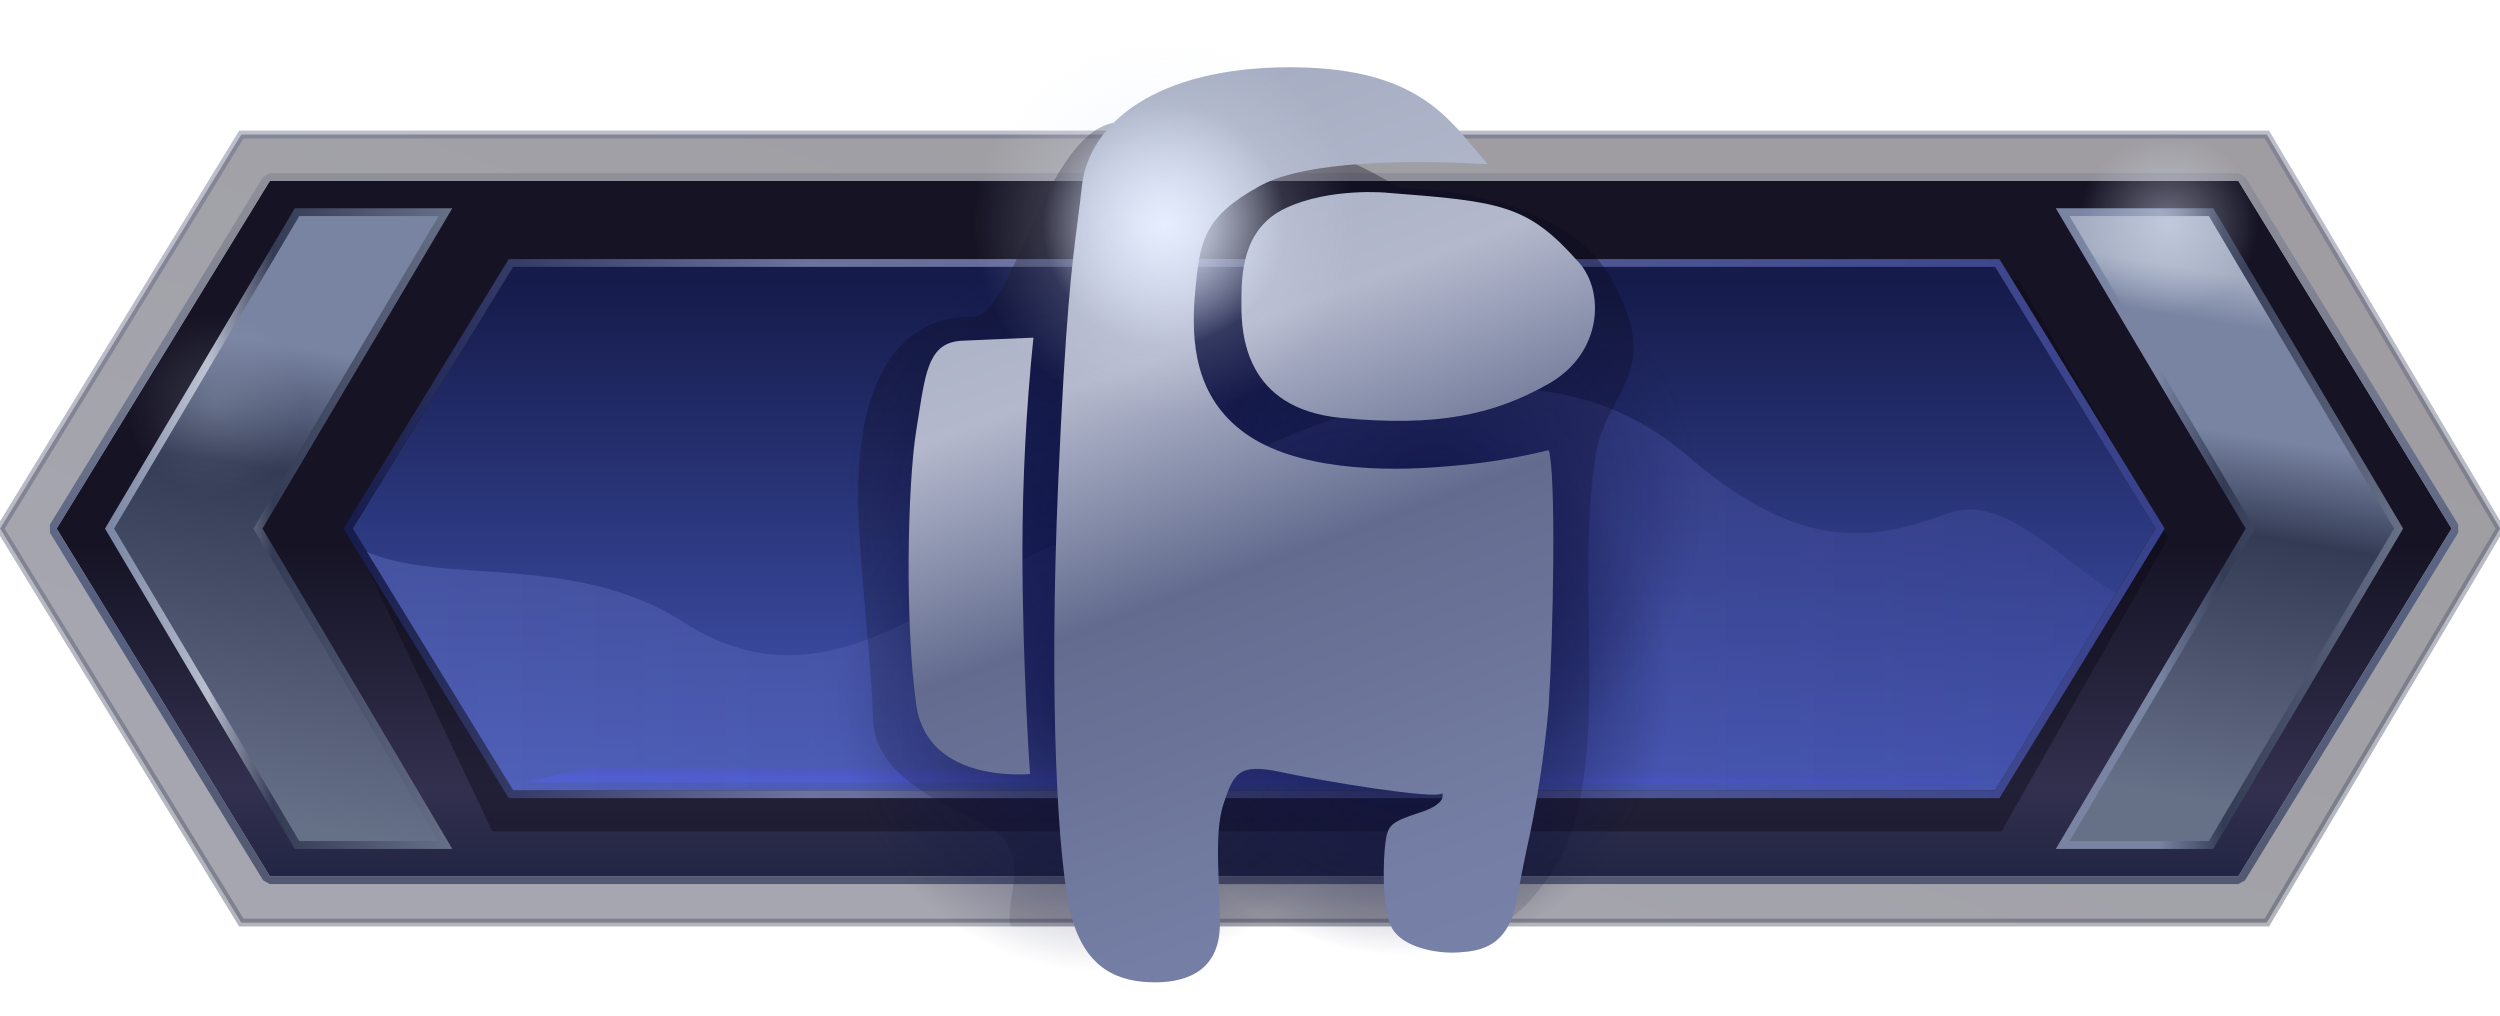 <?xml version="1.0" encoding="utf-8"?>
<!-- Generator: Adobe Illustrator 24.3.0, SVG Export Plug-In . SVG Version: 6.00 Build 0)  -->
<svg version="1.1" id="Слой_1" xmlns="http://www.w3.org/2000/svg" xmlns:xlink="http://www.w3.org/1999/xlink" x="0px" y="0px"
	 width="32px" height="13px" viewBox="0 0 32 13" enable-background="new 0 0 32 13" xml:space="preserve">
<g id="edc23015-3b15-4c3f-92ff-48a0c105644b">
	<g id="b3485995-6629-4693-8d43-867694db9260">
		<g id="aa908356-e137-4c6d-a0ca-a1a0585f87b1">
			<g id="f10d40b0-461b-40d6-b66e-0f563771fa13">
				<g id="e60059a0-7619-41d2-b6d0-2e29b7c54dfa">
					<g id="efcc0b28-4949-4134-83bc-f27a1943faa1">
						
							<linearGradient id="SVGID_1_" gradientUnits="userSpaceOnUse" x1="17.805" y1="13.966" x2="13.829" y2="2.468" gradientTransform="matrix(1 0 0 -1 0 15.518)">
							<stop  offset="0" style="stop-color:#0E0B16"/>
							<stop  offset="1" style="stop-color:#20213A"/>
						</linearGradient>
						
							<linearGradient id="SVGID_2_" gradientUnits="userSpaceOnUse" x1="16.002" y1="13.846" x2="16.002" y2="3.659" gradientTransform="matrix(1 0 0 -1 0 15.518)">
							<stop  offset="0" style="stop-color:#5A5C7D"/>
							<stop  offset="1" style="stop-color:#404759"/>
						</linearGradient>
						
							<polygon opacity="0.4" fill="url(#SVGID_1_)" stroke="url(#SVGID_2_)" stroke-width="0.1" stroke-miterlimit="10" enable-background="new    " points="
							29.016,11.809 3.089,11.809 0.002,6.766 3.089,1.722 29.016,1.722 
							32.002,6.766 						"/>
						
							<linearGradient id="SVGID_3_" gradientUnits="userSpaceOnUse" x1="16.052" y1="13.903" x2="16.052" y2="3.168" gradientTransform="matrix(1 0 0 -1 0 15.518)">
							<stop  offset="0" style="stop-color:#151324"/>
							<stop  offset="0.497" style="stop-color:#151324"/>
							<stop  offset="0.79" style="stop-color:#32304E"/>
							<stop  offset="1" style="stop-color:#111B39"/>
						</linearGradient>
						<polygon fill="url(#SVGID_3_)" points="28.651,11.216 3.454,11.216 0.725,6.766 3.454,2.316 
							28.651,2.316 31.38,6.766 						"/>
						
							<linearGradient id="SVGID_4_" gradientUnits="userSpaceOnUse" x1="16.052" y1="13.303" x2="16.052" y2="4.203" gradientTransform="matrix(1 0 0 -1 0 15.518)">
							<stop  offset="0" style="stop-color:#90909A"/>
							<stop  offset="0.598" style="stop-color:#556080"/>
							<stop  offset="1" style="stop-color:#535972"/>
						</linearGradient>
						<path fill="url(#SVGID_4_)" d="M28.651,2.316l2.729,4.45l-2.729,4.45H3.454L0.725,6.766
							l2.729-4.45h25.198 M28.651,2.216H3.454l-0.085,0.048L0.639,6.714V6.818
							l2.729,4.45l0.085,0.048h25.198l0.085-0.048l2.729-4.45V6.714l-2.729-4.45
							l-0.085-0.048V2.216z"/>
						<polygon opacity="0.4" fill="#0A0916" enable-background="new    " points="4.513,6.869 6.302,10.641 
							25.619,10.641 27.752,6.887 25.841,3.591 6.491,3.591 						"/>
						
							<linearGradient id="SVGID_5_" gradientUnits="userSpaceOnUse" x1="16.052" y1="11.925" x2="16.052" y2="4.524" gradientTransform="matrix(1 0 0 -1 0 15.518)">
							<stop  offset="0" style="stop-color:#151B4A"/>
							<stop  offset="1" style="stop-color:#4B60C6"/>
						</linearGradient>
						<polygon fill="url(#SVGID_5_)" points="25.537,10.116 6.568,10.116 4.513,6.766 6.568,3.416 
							25.537,3.416 27.591,6.766 						"/>
						
							<linearGradient id="SVGID_6_" gradientUnits="userSpaceOnUse" x1="4.396" y1="8.753" x2="27.709" y2="8.753" gradientTransform="matrix(1 0 0 -1 0 15.518)">
							<stop  offset="0" style="stop-color:#151B4A"/>
							<stop  offset="0.254" style="stop-color:#6D739F"/>
							<stop  offset="1" style="stop-color:#37418B"/>
						</linearGradient>
						<path fill="url(#SVGID_6_)" d="M25.537,3.416L27.591,6.766l-2.054,3.35H6.568L4.514,6.766
							l2.054-3.35h18.969 M25.593,3.316H6.512L6.483,3.364L4.428,6.714l-0.032,0.052
							L4.428,6.818l2.054,3.35l0.029,0.048H25.593l0.029-0.048l2.054-3.35
							l0.032-0.052l-0.032-0.052l-2.054-3.35L25.593,3.316L25.593,3.316z"/>
						
							<linearGradient id="SVGID_7_" gradientUnits="userSpaceOnUse" x1="16.052" y1="5.487" x2="16.054" y2="5.694" gradientTransform="matrix(1 0 0 -1 0 15.518)">
							<stop  offset="0" style="stop-color:#4A57E5"/>
							<stop  offset="1" style="stop-color:#4A48E5;stop-opacity:0"/>
						</linearGradient>
						<polygon fill="url(#SVGID_7_)" points="25.002,9.816 7.602,9.816 6.702,10.016 
							25.402,10.016 						"/>
						
							<linearGradient id="SVGID_8_" gradientUnits="userSpaceOnUse" x1="2.936" y1="-9565.333" x2="29.936" y2="-9565.333" gradientTransform="matrix(1 0 0 1 0 9572.874)">
							<stop  offset="0" style="stop-color:#5E6DBF;stop-opacity:0.5"/>
							<stop  offset="1" style="stop-color:#41489B;stop-opacity:0.4"/>
						</linearGradient>
						<path fill="url(#SVGID_8_)" d="M27.083,7.594c-0.7-0.412-1.429-1.275-2.131-1.028
							c-0.853,0.3-1.805,0.606-3.347-0.728c-2.674-2.313-6.744,0.681-7.553,0.928
							C12.182,7.336,10.702,9.216,8.752,7.966C7.355,7.07,5.702,7.494,4.696,7.065
							l1.871,3.051h18.97L27.083,7.594z"/>
						
							<linearGradient id="SVGID_9_" gradientUnits="userSpaceOnUse" x1="4.661" y1="13.524" x2="3.277" y2="5.041" gradientTransform="matrix(1 0 0 -1 0 15.518)">
							<stop  offset="0" style="stop-color:#7884A2"/>
							<stop  offset="0.296" style="stop-color:#7884A2"/>
							<stop  offset="0.483" style="stop-color:#343B55"/>
							<stop  offset="1" style="stop-color:#667087"/>
						</linearGradient>
						
							<linearGradient id="SVGID_10_" gradientUnits="userSpaceOnUse" x1="1.344" y1="8.753" x2="5.79" y2="8.753" gradientTransform="matrix(1 0 0 -1 0 15.518)">
							<stop  offset="0" style="stop-color:#7884A2"/>
							<stop  offset="0.296" style="stop-color:#B8BECE"/>
							<stop  offset="0.483" style="stop-color:#343B55"/>
							<stop  offset="1" style="stop-color:#667087"/>
						</linearGradient>
						<polygon fill="url(#SVGID_9_)" stroke="url(#SVGID_10_)" stroke-width="0.1" stroke-miterlimit="10" points="
							5.702,10.816 3.802,10.816 1.402,6.766 3.802,2.716 5.702,2.716 3.302,6.766 
													"/>
						
							<linearGradient id="SVGID_11_" gradientUnits="userSpaceOnUse" x1="28.75" y1="11.961" x2="27.65" y2="5.361" gradientTransform="matrix(1 0 0 -1 0 15.518)">
							<stop  offset="0" style="stop-color:#A4ACC1"/>
							<stop  offset="0.095" style="stop-color:#7884A2"/>
							<stop  offset="0.296" style="stop-color:#7884A2"/>
							<stop  offset="0.483" style="stop-color:#343B55"/>
							<stop  offset="1" style="stop-color:#667087"/>
						</linearGradient>
						
							<linearGradient id="SVGID_12_" gradientUnits="userSpaceOnUse" x1="26.315" y1="8.753" x2="30.761" y2="8.753" gradientTransform="matrix(1 0 0 -1 0 15.518)">
							<stop  offset="0" style="stop-color:#7884A2"/>
							<stop  offset="0.296" style="stop-color:#7884A2"/>
							<stop  offset="0.483" style="stop-color:#343B55"/>
							<stop  offset="1" style="stop-color:#667087"/>
						</linearGradient>
						<polygon fill="url(#SVGID_11_)" stroke="url(#SVGID_12_)" stroke-width="0.1" stroke-miterlimit="10" points="
							26.402,10.816 28.302,10.816 30.702,6.766 28.302,2.716 26.402,2.716 
							28.802,6.766 						"/>
						<g opacity="0.15">
							
								<radialGradient id="SVGID_13_" cx="2.752" cy="10.353" r="1.15" gradientTransform="matrix(1 0 0 -1 0 15.518)" gradientUnits="userSpaceOnUse">
								<stop  offset="0" style="stop-color:#E6EEFF"/>
								<stop  offset="1" style="stop-color:#E6EEFF;stop-opacity:0"/>
							</radialGradient>
							<circle fill="url(#SVGID_13_)" cx="2.752" cy="5.166" r="1.15"/>
						</g>
						<g opacity="0.43">
							
								<radialGradient id="SVGID_14_" cx="27.752" cy="12.653" r="1.15" gradientTransform="matrix(1 0 0 -1 0 15.518)" gradientUnits="userSpaceOnUse">
								<stop  offset="0" style="stop-color:#E6EEFF"/>
								<stop  offset="1" style="stop-color:#E6EEFF;stop-opacity:0"/>
							</radialGradient>
							<circle fill="url(#SVGID_14_)" cx="27.752" cy="2.866" r="1.15"/>
						</g>
					</g>
					<g id="bf57164c-e170-4269-baac-506bd4863285">
						
							<linearGradient id="SVGID_15_" gradientUnits="userSpaceOnUse" x1="15.948" y1="12.095" x2="15.948" y2="2.777" gradientTransform="matrix(1 0 0 -1 0 15.518)">
							<stop  offset="0" style="stop-color:#0A081C"/>
							<stop  offset="0.839" style="stop-color:#0A081C;stop-opacity:0.4"/>
							<stop  offset="1" style="stop-color:#0A081C;stop-opacity:0.2"/>
						</linearGradient>
						<path opacity="0.34" fill="url(#SVGID_15_)" enable-background="new    " d="M12.452,4.052
							c-1.379,0.005-1.498,1.644-1.463,2.533s0.165,1.879,0.183,2.589
							c0.018,0.71,0.717,1.028,1.47,1.411c0.606,0.308,0.192,0.993,0.297,1.274
							c0.212,0,0.514-0.003,0.813-0.003c1.17,0,5.291,0.001,5.291,0.001
							s0.332,0.067,0.859-0.747c0.513-0.792,0.437-2.309,0.437-2.926
							c0-0.514-0.05-1.395,0.076-2.3c0.127-0.913,0.889-1.064,0.231-2.28
							s-2.724-1.193-2.724-1.193s-1.83-1.198-3.67-0.839
							C13.358,1.748,12.974,4.05,12.452,4.052z"/>
						<g opacity="0.77">
							
								<radialGradient id="SVGID_16_" cx="14.252" cy="9.029" r="3.45" gradientTransform="matrix(1 0 0 -1 0 15.518)" gradientUnits="userSpaceOnUse">
								<stop  offset="0" style="stop-color:#0D1142"/>
								<stop  offset="1" style="stop-color:#0D1142;stop-opacity:0"/>
							</radialGradient>
							<circle fill="url(#SVGID_16_)" cx="14.252" cy="6.49" r="3.45"/>
						</g>
						<g opacity="0.77">
							
								<radialGradient id="SVGID_17_" cx="14.152" cy="6.529" r="3.45" gradientTransform="matrix(1 0 0 -1 0 15.518)" gradientUnits="userSpaceOnUse">
								<stop  offset="0" style="stop-color:#0D1142"/>
								<stop  offset="1" style="stop-color:#0D1142;stop-opacity:0"/>
							</radialGradient>
							<circle fill="url(#SVGID_17_)" cx="14.152" cy="8.99" r="3.45"/>
						</g>
						<g opacity="0.77">
							
								<radialGradient id="SVGID_18_" cx="18.352" cy="9.029" r="3.45" gradientTransform="matrix(1 0 0 -1 0 15.518)" gradientUnits="userSpaceOnUse">
								<stop  offset="0" style="stop-color:#0D1142"/>
								<stop  offset="1" style="stop-color:#0D1142;stop-opacity:0"/>
							</radialGradient>
							<circle fill="url(#SVGID_18_)" cx="18.352" cy="6.49" r="3.45"/>
						</g>
						
							<radialGradient id="SVGID_19_" cx="17.941" cy="6.742" r="3.45" gradientTransform="matrix(1 0 0 -1 0 15.518)" gradientUnits="userSpaceOnUse">
							<stop  offset="0" style="stop-color:#0D1142"/>
							<stop  offset="1" style="stop-color:#0D1142;stop-opacity:0"/>
						</radialGradient>
						<circle fill="url(#SVGID_19_)" cx="17.941" cy="8.776" r="3.45"/>
						<g id="a2fa1bf3-e4fb-4806-8814-8e7abcda5139">
							
								<linearGradient id="SVGID_20_" gradientUnits="userSpaceOnUse" x1="14.09" y1="14.443" x2="18.79" y2="1.743" gradientTransform="matrix(1 0 0 -1 0 15.518)">
								<stop  offset="0" style="stop-color:#A4ACC1"/>
								<stop  offset="0.262" style="stop-color:#B3B8CC"/>
								<stop  offset="0.478" style="stop-color:#636C8F"/>
								<stop  offset="0.517" style="stop-color:#666F92"/>
								<stop  offset="0.799" style="stop-color:#757EA4"/>
								<stop  offset="1" style="stop-color:#7A84AB"/>
							</linearGradient>
							<path fill-rule="evenodd" clip-rule="evenodd" fill="url(#SVGID_20_)" d="M18.879,1.909l-0-0
								c-0.408-0.493-0.866-1.048-2.368-1.048c-1.705,0-2.573,0.714-2.662,1.517
								c-0.018,0.162-0.036,0.304-0.055,0.45c-0.074,0.574-0.156,1.206-0.25,3.376
								c-0.118,2.72-0.01,4.883,0.177,5.548s0.611,0.822,1.065,0.822
								s0.828-0.186,0.828-0.744c0-0.156-0.006-0.316-0.012-0.473V11.357
								c-0.016-0.406-0.031-0.798,0.061-1.073c0.128-0.381,0.187-0.519,0.729-0.402
								c0.542,0.117,1.961,0.352,2.069,0.274c0,0,0.074,0.129-0.291,0.246
								c-0.365,0.118-0.408,0.16-0.437,0.385c-0.029,0.225-0.05,0.866,0.089,1.101
								c0.138,0.235,0.562,0.323,0.848,0.303c0.286-0.019,0.641-0.069,0.749-0.695
								c0.03-0.175,0.07-0.372,0.114-0.586v-0
								c0.139-0.616,0.235-1.241,0.29-1.87c0.059-0.91,0.098-2.984,0-3.278
								c-0.424,0.105-0.856,0.173-1.291,0.206
								c-0.848,0.078-1.952,0.039-2.593-0.421c-0.641-0.46-0.7-1.164-0.641-1.81
								c0.059-0.646,0.099-0.961,0.843-1.365c0.783-0.426,2.903-0.269,2.903-0.269
								C18.989,2.041,18.934,1.975,18.879,1.909z M16.457,2.664
								c-0.567,0.266-0.567,0.868-0.567,1.234c0,0.366,0.038,1.332,1.275,1.451
								c1.236,0.118,1.954-0.04,2.653-0.434c0.698-0.395,0.72-1.182,0.397-1.549
								c-0.661-0.75-0.996-0.785-2.455-0.898
								C17.76,2.466,17.024,2.397,16.457,2.664z M13.087,7.042
								c0.001-0.908,0.048-1.816,0.141-2.72l-0.907,0.039
								c-0.416,0.017-0.469,0.357-0.563,0.96c-0.009,0.058-0.019,0.119-0.029,0.182
								c-0.116,0.716-0.146,2.507,0,3.523c0.146,1.016,1.455,0.881,1.455,0.881
								S13.087,8.522,13.087,7.042z"/>
						</g>
						<g opacity="0.99">
							
								<radialGradient id="SVGID_21_" cx="14.902" cy="12.642" r="1.55" gradientTransform="matrix(1 0 0 -1 0 15.518)" gradientUnits="userSpaceOnUse">
								<stop  offset="0" style="stop-color:#E6EEFF"/>
								<stop  offset="1" style="stop-color:#E6EEFF;stop-opacity:0"/>
							</radialGradient>
							<circle fill="url(#SVGID_21_)" cx="14.902" cy="2.876" r="1.55"/>
						</g>
						<g opacity="0.43">
							
								<radialGradient id="SVGID_22_" cx="14.902" cy="12.642" r="2.45" gradientTransform="matrix(1 0 0 -1 0 15.518)" gradientUnits="userSpaceOnUse">
								<stop  offset="0" style="stop-color:#E6EEFF"/>
								<stop  offset="1" style="stop-color:#E6EEFF;stop-opacity:0"/>
							</radialGradient>
							<circle fill="url(#SVGID_22_)" cx="14.902" cy="2.876" r="2.45"/>
						</g>
					</g>
				</g>
			</g>
		</g>
	</g>
</g>
</svg>
